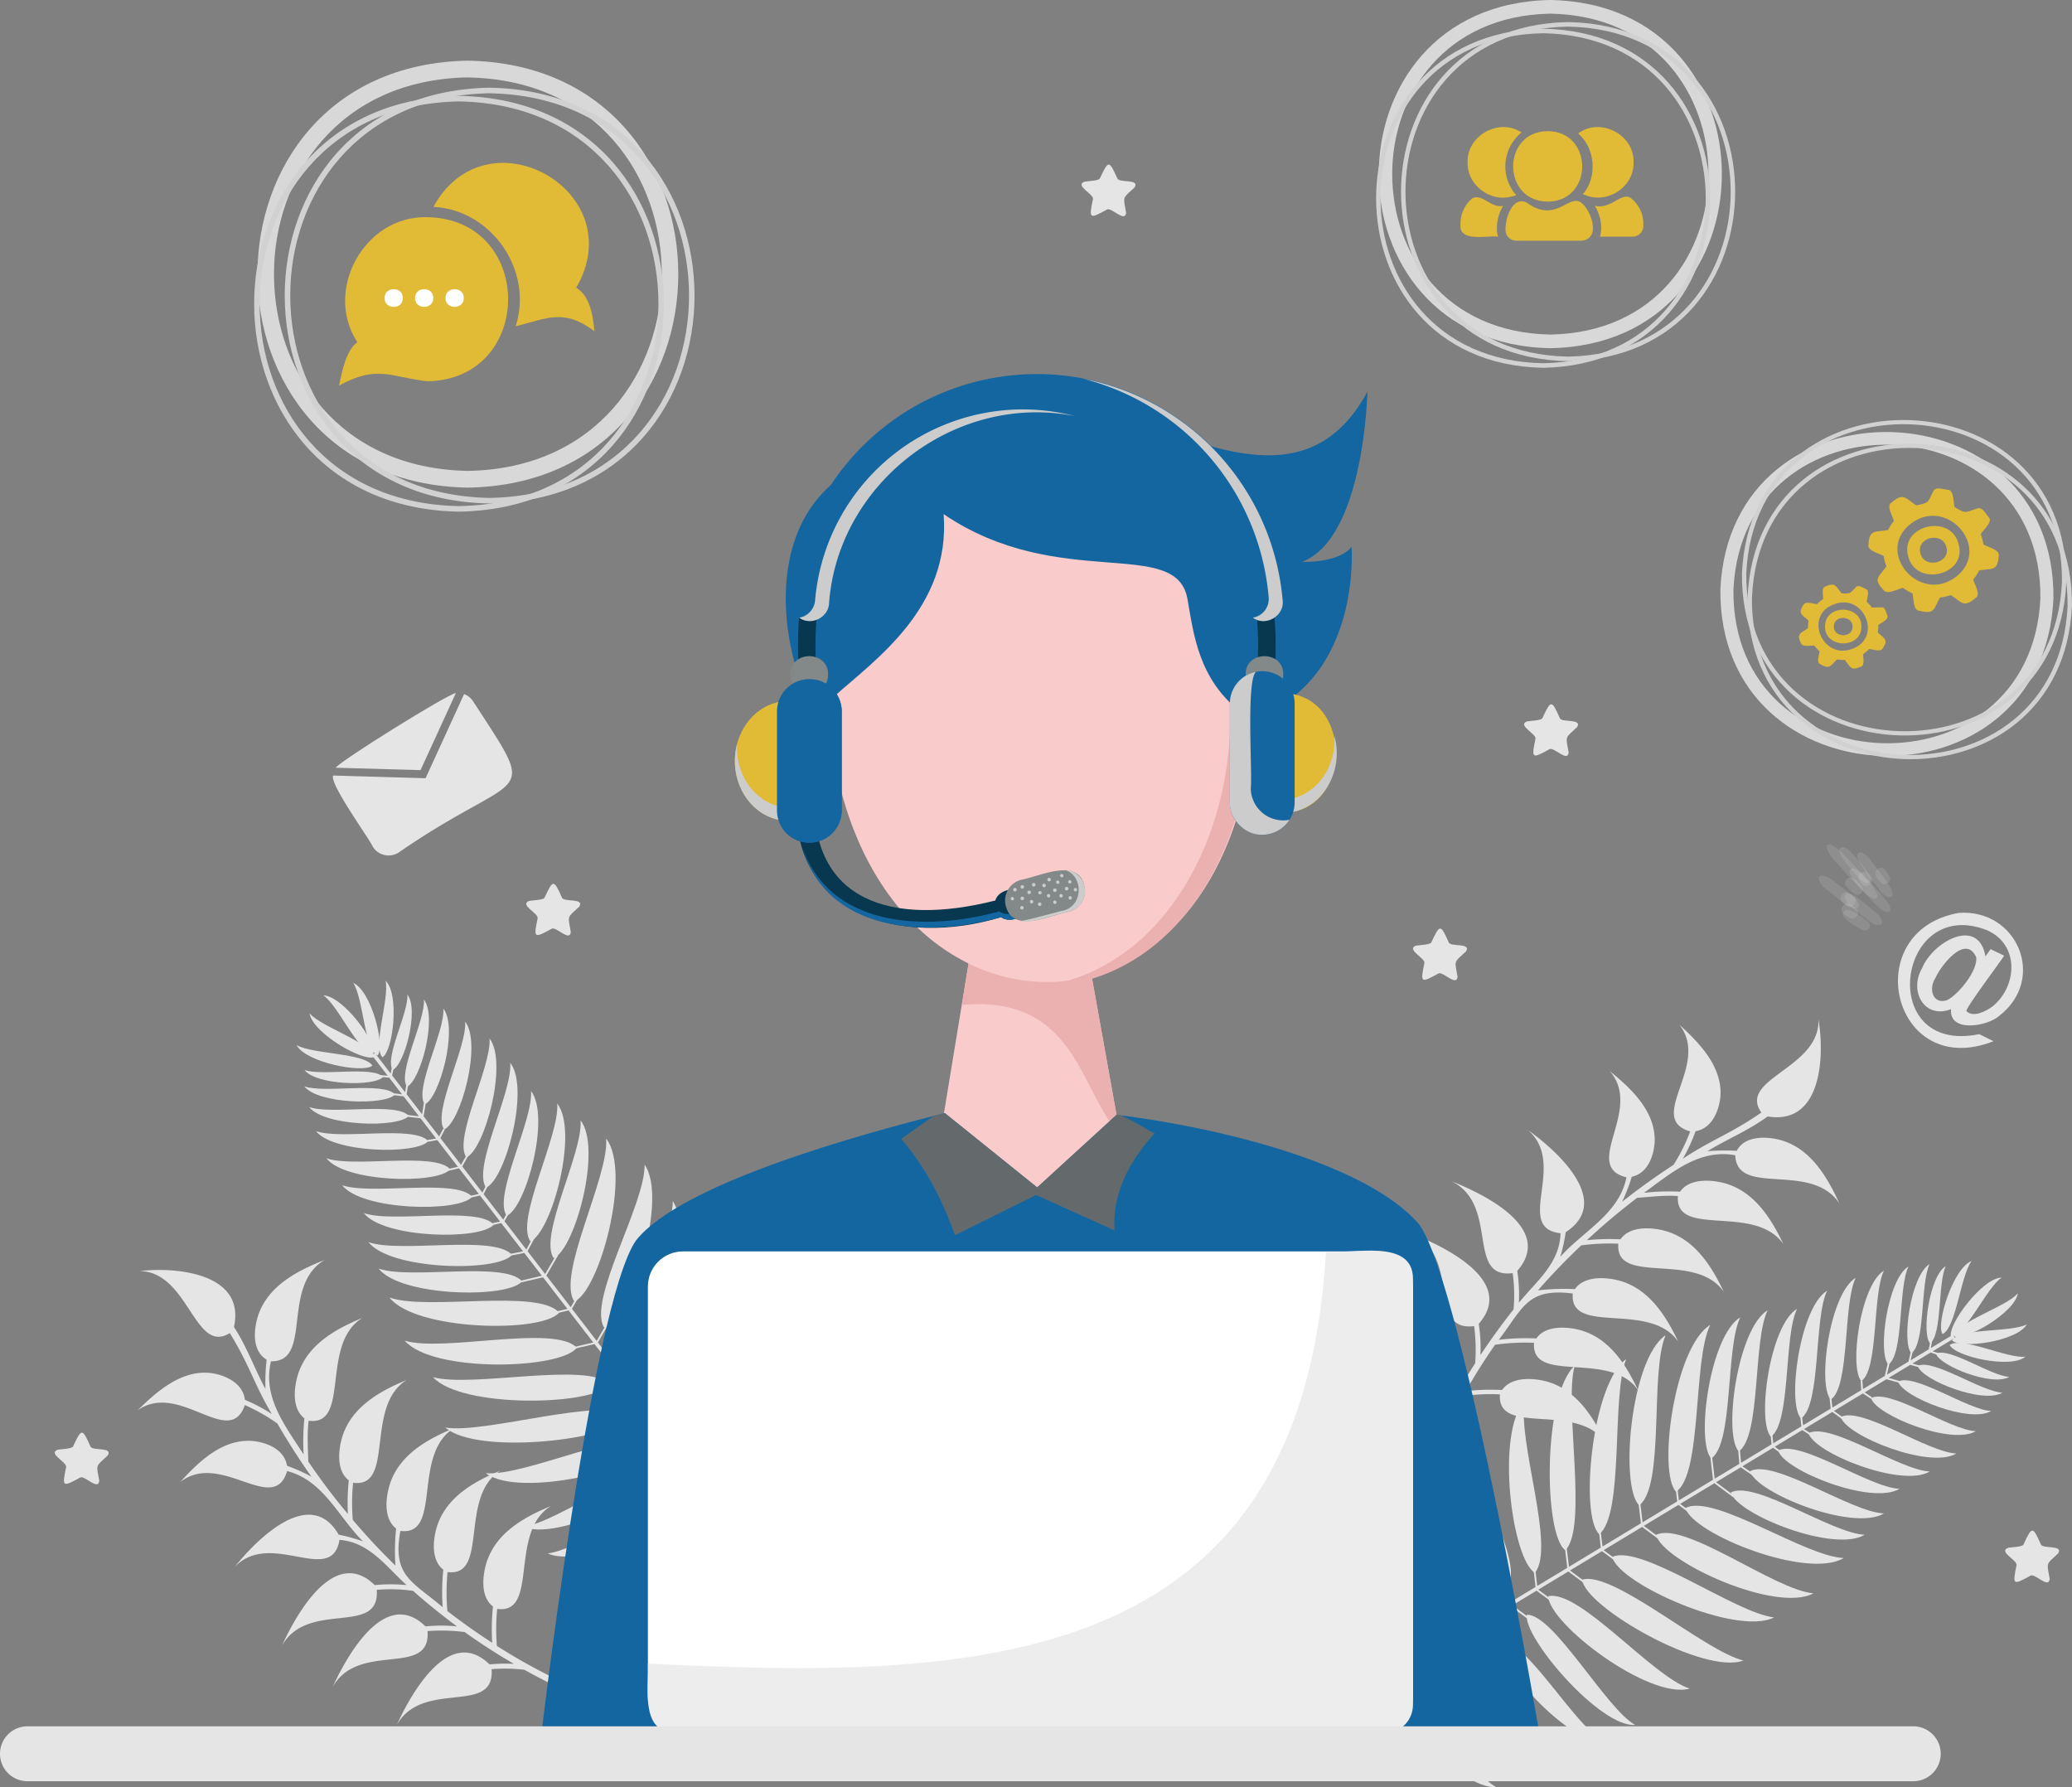 <svg xmlns="http://www.w3.org/2000/svg" viewBox="0 0 856.03 738.28"><rect x="0" y="0" width="856.03" height="738.28" fill="#808080" stroke="none"/><defs><style>.cls-1{isolation:isolate;}.cls-2{fill:#e5e5e5;}.cls-3{fill:#f9cbcb;}.cls-4{fill:#ebb0b0;}.cls-5{fill:#754c24;}.cls-6{fill:#1366a0;}.cls-7{fill:#646a6c;}.cls-8{fill:#083750;}.cls-9{fill:#838889;}.cls-10{mix-blend-mode:multiply;}.cls-11{fill:#ccc;}.cls-12{fill:#e1ba36;}.cls-13{fill:#fff;}.cls-14{fill:#ededed;}.cls-15{fill:#d8d8d8;}.cls-16{fill:#d1d1d1;}.cls-17{opacity:0.11;}</style></defs><title>Asset 1</title><g class="cls-1"><g id="Layer_2" data-name="Layer 2"><g id="Layer_2-2" data-name="Layer 2"><path class="cls-2" d="M216.65,689.82a66,66,0,0,0-13.55-.25c1.43,19.46-28.47,3.87-39.24,23.15,6.19-13.5,21.82-41.28,38.38-25.13a67.85,67.85,0,0,1,10.08-.22q-10.45-6.06-20.36-13.14a74.86,74.86,0,0,0-15.33-.39c1.48,19.47-28.47,3.88-39.23,23.16,6.19-13.5,21.82-41.27,38.38-25.12a66.81,66.81,0,0,1,13,0q-9.35-6.9-18.13-14.67a66.22,66.22,0,0,0-15-.42c1.48,19.48-28.46,3.89-39.22,23.17,6.18-13.51,21.81-41.28,38.38-25.13a67.6,67.6,0,0,1,13.19,0c-8.54-7.69-15.33-17.72-27.74-18.69C137,655.41,112,631.72,97,647.3c9.32-11.72,31.32-33.47,42.92-13.3A67.65,67.65,0,0,1,150,636.8c-10.22-10.09-16.38-25.26-31.37-29.07-5.6,18.61-27.5-8.62-44.19,4.57,7.76-8.62,17.61-18,30-17,5.25.53,12.95,3.11,14.15,10.24a69.06,69.06,0,0,1,10.1,4.54q-7.52-10.65-14.1-22a75.68,75.68,0,0,0-13.42-7.61c-6.41,18.3-27.07-10.1-44.32,2.17,8.2-8.1,18.44-17,30.67-15.36,5.21.81,12.78,3.81,13.66,11a70.73,70.73,0,0,1,11.11,5.87c-7.46-12.6-8.94-19.72-17.35-33.43C80.33,559.83,78,525.3,57.66,525.1c15.55-1.8,43.85,1,39,23.1,5.26,8,8.49,17.21,13,25.6a88.86,88.86,0,0,1,.49-12.1c-6.37-3.82-5.26-13-3.38-18.62,4.22-12,16.2-18.21,27.3-22.54-18.14,10.76-4.71,42.2-22.12,41.83-3.54,14.89,5.9,26.7,13.5,38.5a89.55,89.55,0,0,1,.32-14.92c-5.39-4.17-4.31-13-2.55-18.48,4-12.07,15.5-18.5,26.47-23-17.57,10.79-4.66,44.77-22.18,42.45-.69,5.58-.27,11.27-.15,16.85a262.56,262.56,0,0,0,16.37,21.69,90.67,90.67,0,0,1,.37-13.89c-5.37-4.17-4.29-13-2.54-18.47,4-12.08,15.51-18.5,26.48-23-17.58,10.81-4.66,44.74-22.16,42.46a85.31,85.31,0,0,0-.13,15.33q8.38,9.9,17.62,18.87a89.71,89.71,0,0,1,.29-15.29c-5.38-4.17-4.3-13-2.55-18.48,4-12.08,15.5-18.5,26.47-23-17.57,10.79-4.66,44.77-22.17,42.45-3.38,18.69,4.81,20.73,17.48,31.52a89.14,89.14,0,0,1,.27-15.5c-5.3-4.12-4.24-12.81-2.51-18.22,4-11.91,15.3-18.26,26.12-22.69-17.34,10.66-4.6,44.14-21.87,41.89a87.56,87.56,0,0,0-.06,16.11c6,4.67,12.17,9,18.51,13.12a90.61,90.61,0,0,1,.31-15c-5.38-4.17-4.3-13-2.55-18.48,4-12.08,15.5-18.5,26.47-23C210,633,222.91,666.94,205.41,664.67a86.73,86.73,0,0,0-.13,15.29,242.48,242.48,0,0,0,104.43,36.63c1.59.17,1.44,2.91-.16,2.74A244,244,0,0,1,216.65,689.82Z"/><path class="cls-2" d="M595.2,588.64a66.59,66.59,0,0,0-.48-13.54c-19.35,2.46-5.37-28.22-25.2-38,13.82,5.46,42.38,19.59,27.13,37a66.29,66.29,0,0,1,.76,10.05q5.51-10.76,12.05-21a75.43,75.43,0,0,0-.43-15.32c-19.37,2.51-5.39-28.22-25.22-37.94,13.82,5.46,42.38,19.59,27.13,37a66.63,66.63,0,0,1,.69,12.94q6.39-9.69,13.68-18.88a65.54,65.54,0,0,0-.37-15c-19.37,2.51-5.39-28.22-25.22-37.94,13.81,5.46,42.38,19.59,27.13,37a67.47,67.47,0,0,1,.67,13.18c7.23-8.94,16.88-16.26,17.19-28.7-19.39-2.25,2.94-28.44-13.41-42.62,12.2,8.69,35.08,29.5,15.56,42.16a68.26,68.26,0,0,1-2.26,10.21c9.53-10.75,24.35-17.7,27.36-32.87-18.87-4.6,7.15-27.92-6.91-43.89,9,7.3,18.88,16.63,18.57,29-.25,5.27-2.42,13.09-9.47,14.67a70.2,70.2,0,0,1-4,10.33q10.23-8.07,21.26-15.26a75.28,75.28,0,0,0,6.88-13.8c-18.61-5.43,8.65-27.57-4.52-44.14,8.52,7.75,17.92,17.52,17,29.81-.53,5.25-3.13,13-10.26,14.23a69.51,69.51,0,0,1-5.28,11.4c12.19-8.11,19.23-10,32.47-19.1-9.91-14.07,24.45-18.24,23.57-38.55,2.62,15.44,1.34,43.85-21,40.16-7.69,5.67-16.73,9.39-24.88,14.35a89.17,89.17,0,0,1,12.12-.16c3.47-6.56,12.72-5.94,18.41-4.36,12.23,3.57,19,15.21,24,26.07-11.71-17.54-42.39-2.47-43-19.87-15.06-2.74-26.34,7.31-37.73,15.52a90.74,90.74,0,0,1,14.92-.47c3.87-5.6,12.74-5,18.32-3.53,12.27,3.37,19.3,14.5,24.36,25.21-11.71-17-44.95-2.28-43.57-19.88-5.61-.4-11.26.32-16.83.73a267.88,267.88,0,0,0-20.79,17.5,92.1,92.1,0,0,1,13.89-.36c3.88-5.59,12.73-5,18.31-3.52,12.27,3.37,19.3,14.5,24.37,25.22-11.72-17-44.92-2.28-43.58-19.88a86.21,86.21,0,0,0-15.31.69q-9.43,8.91-17.9,18.6a89.66,89.66,0,0,1,15.27-.52c3.88-5.6,12.75-5,18.33-3.53,12.27,3.37,19.3,14.5,24.36,25.21-11.71-17-45-2.27-43.57-19.88-18.84-2.39-20.44,5.91-30.55,19.13a89.29,89.29,0,0,1,15.5-.56c3.83-5.51,12.56-4.91,18.06-3.47,12.11,3.32,19,14.3,24,24.87-11.43-16.7-44.32-2.26-43-19.6a86.71,86.71,0,0,0-16.09.79q-6.53,9.33-12.11,19.18a89.58,89.58,0,0,1,15-.48c3.88-5.6,12.74-5,18.32-3.54,12.27,3.37,19.3,14.5,24.37,25.22-11.72-17-44.93-2.28-43.58-19.87a84.94,84.94,0,0,0-15.28.68,242.43,242.43,0,0,0-31,106.22c-.08,1.61-2.83,1.6-2.75,0A243.91,243.91,0,0,1,595.2,588.64Z"/><polygon class="cls-2" points="580.68 701.01 572.85 694.59 585.28 687.07 593.2 693.15 593.64 692.54 585.98 686.65 598.18 679.28 606.31 685.52 606.75 684.91 598.87 678.86 612.05 670.89 620.6 679.36 621.12 678.8 612.72 670.49 624.53 663.35 624.29 663.69 632.03 669.45 632.46 668.83 624.85 663.16 634.87 657.1 634.84 657.15 642.57 662.91 643 662.29 635.51 656.71 647.93 649.21 655.3 654.69 655.73 654.07 648.63 648.78 661.83 640.81 669.47 646.5 669.9 645.88 662.52 640.39 678.42 630.79 686.02 636.45 686.45 635.82 679.12 630.37 693.44 621.7 701.01 627.34 701.44 626.72 694.14 621.28 708.27 612.75 715.98 618.48 716.41 617.86 708.97 612.32 719.16 606.17 724.62 609.94 725.03 609.3 719.87 605.74 732.52 598.09 736.55 601.03 736.98 600.41 733.23 597.66 744.59 590.79 749.19 593.82 749.59 593.17 745.31 590.36 757 583.3 760.96 586.2 761.39 585.58 757.7 582.87 769.64 575.65 772.97 577.88 773.37 577.24 770.36 575.22 779.37 569.78 784.61 571.26 784.8 570.52 780.26 569.24 789.21 563.83 793.44 565.02 793.63 564.28 790.11 563.29 797.6 558.76 801.29 559.97 801.52 559.24 798.46 558.24 807.61 552.71 806.85 551.39 797.7 556.92 798.35 553.59 797.62 553.44 796.84 557.44 789.38 561.95 790.25 558.26 789.52 558.08 788.49 562.49 779.57 567.88 780.67 563.2 779.95 563.02 778.68 568.41 769.68 573.85 769.43 570.25 768.69 570.31 768.97 574.28 757.04 581.49 756.55 577.02 755.82 577.11 756.34 581.91 744.92 588.82 744.38 583.97 743.64 584.05 744.22 589.23 744.24 589.23 732.62 596.25 732.14 591.85 731.4 591.94 731.92 596.67 719.3 604.3 718.8 598.32 718.06 598.38 718.59 604.73 708.41 610.88 707.36 601.95 706.62 602.03 707.71 611.31 693.62 619.82 692.59 611.15 691.86 611.24 692.92 620.25 678.62 628.89 677.6 620.26 676.86 620.35 677.92 629.31 662.06 638.89 661.05 630.32 660.31 630.41 661.36 639.32 648.2 647.27 647.24 639.13 646.5 639.21 647.5 647.7 635.1 655.18 634.09 646.62 633.36 646.71 634.4 655.61 624.46 661.62 623.44 652.96 622.7 653.05 623.76 662.04 612.23 669.01 609.47 658.36 608.75 658.55 611.56 669.41 598.52 677.29 597.33 668.36 596.6 668.46 597.83 677.71 585.65 685.07 584.51 676.48 583.77 676.58 584.96 685.49 572.25 693.17 571.04 684.08 570.31 684.18 571.55 693.59 509.63 731.01 510.38 732.34 572.16 695 580.22 701.61 580.68 701.01"/><path class="cls-2" d="M797.38,554.92c-3.55-3.73-.34-27.71,6.53-31.89C800.55,529.83,802.45,551.48,797.38,554.92Z"/><path class="cls-2" d="M802.54,551.11c-2.84-4.32,4.47-27.32,12-30.16C810,527,808.13,548.66,802.54,551.11Z"/><path class="cls-2" d="M806,552.16c-1.31-5,13-24.24,20.95-24.37C820.73,532,812,551.76,806,552.16Z"/><path class="cls-2" d="M789.66,559.06c-4.1-4.31-.39-32,7.55-36.86C793.32,530.06,795.52,555.08,789.66,559.06Z"/><path class="cls-2" d="M780.17,563.73c-4.51-4.73-.43-35.22,8.3-40.52C784.19,531.85,786.61,559.36,780.17,563.73Z"/><path class="cls-2" d="M769,570.54c-5.07-5.33-.48-39.66,9.35-45.64C773.5,534.63,776.22,565.62,769,570.54Z"/><path class="cls-2" d="M756.37,578.19c-5.6-5.88-.54-43.74,10.31-50.32C761.37,538.59,764.37,572.76,756.37,578.19Z"/><path class="cls-2" d="M744.07,586c-5.88-6.17-.57-45.91,10.82-52.82C749.31,544.39,752.47,580.26,744.07,586Z"/><path class="cls-2" d="M731.63,593.51c-5.87-6.17-.56-45.91,10.82-52.83C736.88,551.94,740,587.81,731.63,593.51Z"/><path class="cls-2" d="M718.35,599.6c-6.48-6.82-.62-50.69,11.95-58.33C724.15,553.71,727.63,593.31,718.35,599.6Z"/><path class="cls-2" d="M707,602.52c-6.49-6.81-.62-50.69,12-58.32C712.82,556.63,716.3,596.23,707,602.52Z"/><path class="cls-2" d="M623.35,654.06c-8.74-3.14-25-49.77-17.05-62.38C606.15,605.65,628.94,644.16,623.35,654.06Z"/><path class="cls-2" d="M609.61,659.32c-8.75-3.14-23.36-46.35-15.4-59C594.06,614.33,615.19,649.43,609.61,659.32Z"/><path class="cls-2" d="M597.29,669.89c-8.74-3.14-23.92-47.34-16-60C581.18,623.91,602.88,660,597.29,669.89Z"/><path class="cls-2" d="M584.62,679.83c-8.74-3.13-23.56-46.71-15.61-59.32C568.87,634.48,590.21,669.94,584.62,679.83Z"/><path class="cls-2" d="M571.14,688.87c-8.74-3.14-22.4-45.18-14.44-57.79C556.55,645.05,576.73,679,571.14,688.87Z"/><path class="cls-2" d="M692.45,616.29c-7.67-8.06-.74-59.93,14.12-68.95C699.3,562,703.41,608.85,692.45,616.29Z"/><path class="cls-2" d="M660.72,633.79c-8.2-7.48-3.06-62.24,11.14-72.33C665.61,576.66,671.14,625.58,660.72,633.79Z"/><path class="cls-2" d="M677.23,621.89c-8.13-7.73-3.64-60.45,10.92-70.32C681.52,566.78,687.93,613.82,677.23,621.89Z"/><path class="cls-2" d="M646.7,640.44c-9.07-6.53-9.24-64.41,3.88-76.23C646,580.21,656.24,631,646.7,640.44Z"/><path class="cls-2" d="M634.11,649.76c-9.56-5.73-16.27-58.22-4.14-71.13C626.7,595,642.86,639.49,634.11,649.76Z"/><path class="cls-2" d="M799.86,559.25c1.45,5,23.39,13.72,30.26,9.54C822.71,568.54,805.24,556.35,799.86,559.25Z"/><path class="cls-2" d="M805.5,555.64c2.15,4.72,25.08,10,31.28,4.84C829.42,561.35,810.4,551.94,805.5,555.64Z"/><path class="cls-2" d="M806.45,553.73c3.6,3.67,26.87.45,30.94-6.62C830.79,550.56,809.8,548.51,806.45,553.73Z"/><path class="cls-2" d="M807.23,552.05c4.64,2.08,25.16-9.66,26.45-17.78C828.75,540,808.51,545.93,807.23,552.05Z"/><path class="cls-2" d="M792.3,564.32c1.67,5.78,27,15.86,35,11C818.71,575.05,798.51,561,792.3,564.32Z"/><path class="cls-2" d="M784.2,570.77c1.84,6.36,29.72,17.43,38.45,12.13C813.24,582.57,791,567.08,784.2,570.77Z"/><path class="cls-2" d="M773,577.58c2.07,7.16,33.46,19.63,43.3,13.66C805.7,590.87,780.69,573.42,773,577.58Z"/><path class="cls-2" d="M760.5,585.4c2.29,7.89,36.9,21.65,47.75,15.06C796.56,600.05,769,580.82,760.5,585.4Z"/><path class="cls-2" d="M747.17,592.08c2.4,8.28,38.73,22.72,50.12,15.81C785,607.46,756.07,587.26,747.17,592.08Z"/><path class="cls-2" d="M734.63,599.25c2.4,8.28,38.74,22.72,50.13,15.8C772.49,614.63,743.54,594.43,734.63,599.25Z"/><path class="cls-2" d="M723,607.77c2.65,9.15,42.77,25.08,55.34,17.45C764.83,624.75,732.87,602.45,723,607.77Z"/><path class="cls-2" d="M715.07,616.57c2.65,9.14,42.77,25.09,55.33,17.45C756.86,633.55,724.9,611.25,715.07,616.57Z"/><path class="cls-2" d="M630.8,667.06c-1.57,9.39,30.19,46.62,44.75,45.55C663.61,706,641.9,666.81,630.8,667.06Z"/><path class="cls-2" d="M619.35,677.42c-1.57,9.4,28.41,43,43,41.89C650.38,712.68,630.46,677.17,619.35,677.42Z"/><path class="cls-2" d="M604.55,683.94c-1.56,9.39,28.66,44.46,43.22,43.4C635.83,720.71,615.66,683.69,604.55,683.94Z"/><path class="cls-2" d="M590.15,689.5c-1.56,9.4,28.3,43.84,42.86,42.77C621.07,725.64,601.26,689.25,590.15,689.5Z"/><path class="cls-2" d="M576,697.28c-1.57,9.4,27.55,42,42.11,41C606.13,731.63,587.07,697,576,697.28Z"/><path class="cls-2" d="M696.32,623c3.13,10.82,50.56,29.66,65.42,20.64C745.73,643.12,707.94,616.76,696.32,623Z"/><path class="cls-2" d="M666.09,643.18c2.39,11,51.41,32.87,66.85,25C717,666.41,678.12,637.75,666.09,643.18Z"/><path class="cls-2" d="M684.19,634.05c2.64,11.07,49.6,32.53,65,24.18C733.1,656.85,696.23,628.31,684.19,634.05Z"/><path class="cls-2" d="M653.66,652.6c1.16,11.33,50.26,39.49,66.66,33.38C704.51,682.35,666.34,648.6,653.66,652.6Z"/><path class="cls-2" d="M639.65,659.43c.25,11.39,41.6,42.84,58.43,38.16C682.62,692.62,652.61,656.52,639.65,659.43Z"/><polygon class="cls-2" points="327.81 643.78 322.31 652.28 313.44 640.77 318.59 632.23 317.93 631.86 312.94 640.13 304.24 628.84 309.53 620.06 308.87 619.69 303.75 628.2 294.35 616 301.79 606.55 301.19 606.1 293.87 615.38 285.44 604.45 285.81 604.65 290.66 596.32 289.99 595.96 285.22 604.16 278.07 594.89 278.12 594.92 282.97 586.58 282.31 586.22 277.61 594.29 268.75 582.8 273.37 574.86 272.7 574.5 268.25 582.15 258.85 569.94 263.63 561.71 262.97 561.35 258.35 569.29 247.01 554.59 251.78 546.39 251.11 546.03 246.51 553.94 236.29 540.68 241.04 532.52 240.37 532.16 235.79 540.03 225.72 526.96 230.55 518.65 229.89 518.29 225.22 526.31 217.96 516.88 221.09 511.03 220.41 510.69 217.45 516.22 208.42 504.51 210.89 500.18 210.22 499.82 207.92 503.86 199.81 493.34 202.3 488.43 201.62 488.11 199.3 492.68 190.97 481.86 193.4 477.59 192.73 477.24 190.47 481.21 181.95 470.16 183.78 466.6 183.1 466.27 181.44 469.49 175.01 461.16 175.89 455.78 175.13 455.67 174.37 460.33 167.99 452.04 168.69 447.71 167.94 447.6 167.35 451.22 162.01 444.29 162.79 440.48 162.04 440.34 161.39 443.49 154.87 435.02 153.64 435.92 160.17 444.39 156.79 444.12 156.72 444.87 160.78 445.19 166.1 452.09 162.34 451.64 162.24 452.38 166.74 452.92 173.1 461.17 168.33 460.6 168.23 461.34 173.73 461.99 180.15 470.32 176.6 470.97 176.74 471.7 180.66 470.98 189.17 482.02 184.78 483.01 184.94 483.73 189.66 482.67 197.81 493.24 193.05 494.32 193.22 495.04 198.31 493.89 198.3 493.87 206.58 504.62 202.27 505.6 202.44 506.32 207.08 505.27 216.09 516.95 210.19 518.12 210.34 518.85 216.59 517.61 223.85 527.03 215.09 529.08 215.26 529.8 224.35 527.67 234.41 540.72 225.91 542.71 226.08 543.43 234.9 541.37 245.1 554.6 236.65 556.58 236.82 557.3 245.6 555.25 256.91 569.92 248.5 571.89 248.67 572.62 257.41 570.57 266.8 582.75 258.81 584.63 258.99 585.35 267.3 583.4 276.14 594.87 267.74 596.84 267.92 597.56 276.64 595.52 283.73 604.72 275.24 606.71 275.41 607.43 284.23 605.37 292.45 616.04 282.18 619.98 282.46 620.67 292.93 616.66 302.23 628.73 293.48 630.92 293.67 631.64 302.73 629.37 311.41 640.64 303 642.74 303.19 643.46 311.9 641.28 320.97 653.04 312.07 655.27 312.26 655.99 321.46 653.68 365.63 711 366.86 710.1 322.8 652.92 328.45 644.17 327.81 643.78"/><path class="cls-2" d="M158.21,444.93c-3.3,3.95-27.49,3.47-32.42-2.89C132.93,444.62,154.23,440.28,158.21,444.93Z"/><path class="cls-2" d="M153.84,440.24c-4,3.31-27.64-1.37-31.31-8.49C129.07,435.53,150.78,435,153.84,440.24Z"/><path class="cls-2" d="M154.51,436.71c-4.86,1.87-25.55-10.15-26.58-18.06C132.79,424.32,153.42,430.73,154.51,436.71Z"/><path class="cls-2" d="M163.2,452.14c-3.82,4.56-31.79,4-37.48-3.35C134,451.77,158.59,446.76,163.2,452.14Z"/><path class="cls-2" d="M168.91,461c-4.2,5-34.94,4.4-41.2-3.68C136.77,460.64,163.84,455.13,168.91,461Z"/><path class="cls-2" d="M176.94,471.41c-4.73,5.64-39.36,4.95-46.4-4.14C140.75,471,171.23,464.75,176.94,471.41Z"/><path class="cls-2" d="M186,483.06c-5.21,6.23-43.4,5.47-51.16-4.57C146.05,482.56,179.67,475.72,186,483.06Z"/><path class="cls-2" d="M195.06,494.41c-5.47,6.53-45.55,5.74-53.71-4.8C153.17,493.88,188.46,486.7,195.06,494.41Z"/><path class="cls-2" d="M204,505.91c-5.47,6.54-45.55,5.74-53.71-4.79C162.08,505.38,197.36,498.21,204,505.91Z"/><path class="cls-2" d="M211.52,518.42c-6,7.22-50.3,6.33-59.3-5.29C165.27,517.84,204.22,509.91,211.52,518.42Z"/><path class="cls-2" d="M215.7,529.35c-6,7.21-50.29,6.33-59.3-5.3C169.45,528.77,208.4,520.84,215.7,529.35Z"/><path class="cls-2" d="M276.34,606.67c-2.13,9-46.63,30.47-60.06,24C230.18,629.22,265.88,602.24,276.34,606.67Z"/><path class="cls-2" d="M283.12,619.74c-2.13,9-43.42,28.43-56.85,22C240.17,640.26,272.66,615.3,283.12,619.74Z"/><path class="cls-2" d="M295,630.78c-2.13,9-44.34,29.11-57.77,22.63C251.14,652,284.55,626.35,295,630.78Z"/><path class="cls-2" d="M306.32,642.25c-2.13,9-43.76,28.68-57.19,22.2C263,663,295.86,637.82,306.32,642.25Z"/><path class="cls-2" d="M316.82,654.63c-2.13,9-42.37,27.34-55.79,20.86C274.93,674.06,306.36,650.19,316.82,654.63Z"/><path class="cls-2" d="M231,542.28c-7.13,8.53-59.46,7.49-70.1-6.26C176.34,541.59,222.4,532.22,231,542.28Z"/><path class="cls-2" d="M252,571.83c-6.5,9-61.5,10.06-73.12-2.92C194.67,573.41,242.66,562.4,252,571.83Z"/><path class="cls-2" d="M238.31,556.77c-6.77,9-59.65,10.43-71.11-2.92C183.06,558.72,229.09,547,238.31,556.77Z"/><path class="cls-2" d="M260.18,585c-5.46,9.75-63,16.44-76.18,4.74C200.41,592.48,249.67,576.61,260.18,585Z"/><path class="cls-2" d="M270.86,596.47c-4.62,10.14-56,22.73-70.21,12.14C217.26,610,259.67,588.93,270.86,596.47Z"/><path class="cls-2" d="M162.24,442c4.81-2,11-24.78,6.07-31.14C168.89,418.23,158.75,437,162.24,442Z"/><path class="cls-2" d="M158,436.79c4.45-2.67,7.13-26.05,1.29-31.63C161,412.37,153.79,432.33,158,436.79Z"/><path class="cls-2" d="M156,436.06c3.24-4-2.58-26.75-10.07-30C150.11,412.23,150.45,433.31,156,436.06Z"/><path class="cls-2" d="M154.25,435.47c1.54-4.85-12.43-23.91-20.65-24.28C139.81,415.45,148,434.89,154.25,435.47Z"/><path class="cls-2" d="M168.13,448.93c5.56-2.32,12.71-28.65,7-36C175.82,421.47,164.09,443.13,168.13,448.93Z"/><path class="cls-2" d="M175.46,456.24c6.1-2.55,14-31.49,7.71-39.57C183.9,426.05,171,449.87,175.46,456.24Z"/><path class="cls-2" d="M183.48,466.61c6.88-2.87,15.73-35.47,8.69-44.57C193,432.61,178.48,459.43,183.48,466.61Z"/><path class="cls-2" d="M192.66,478.14C200.24,475,210,439,202.24,429,203.15,440.66,187.15,470.23,192.66,478.14Z"/><path class="cls-2" d="M200.8,490.64c8-3.32,18.21-41.05,10-51.59C211.81,451.29,195,482.33,200.8,490.64Z"/><path class="cls-2" d="M209.33,502.28c8-3.32,18.21-41,10.06-51.58C220.35,462.93,203.55,494,209.33,502.28Z"/><path class="cls-2" d="M219.11,512.85c8.79-3.67,20.1-45.33,11.1-57C231.27,469.4,212.72,503.68,219.11,512.85Z"/><path class="cls-2" d="M228.75,519.77c8.79-3.67,20.11-45.32,11.1-56.95C240.91,476.33,222.36,510.6,228.75,519.77Z"/><path class="cls-2" d="M288.42,597.81c9.51.5,42.92-35.25,40.22-49.6C323.4,560.82,286.92,586.8,288.42,597.81Z"/><path class="cls-2" d="M300,608c9.51.49,39.48-33.08,36.77-47.43C331.55,573.21,298.51,597,300,608Z"/><path class="cls-2" d="M308.15,622c9.52.49,41-33.49,38.25-47.84C341.16,586.76,306.65,611,308.15,622Z"/><path class="cls-2" d="M315.3,635.66c9.52.5,40.37-33.06,37.67-47.41C347.73,600.87,313.8,624.65,315.3,635.66Z"/><path class="cls-2" d="M324.63,648.89c9.52.5,38.67-32.12,36-46.46C355.36,615,323.13,637.88,324.63,648.89Z"/><path class="cls-2" d="M237.3,537.67c10.39-4.33,23.77-53.58,13.12-67.33C251.68,486.31,229.75,526.83,237.3,537.67Z"/><path class="cls-2" d="M260.71,565.43c10.68-3.61,26.87-54.78,17.25-69.24C278.06,512.22,254,554.1,260.71,565.43Z"/><path class="cls-2" d="M249.61,548.48c10.7-3.87,26.72-53,16.69-67.35C266.75,497.32,242.54,537.17,249.61,548.48Z"/><path class="cls-2" d="M271.48,576.72c11.13-2.42,33.57-54.39,25.65-70C295.31,522.85,266.07,564.57,271.48,576.72Z"/><path class="cls-2" d="M279.85,589.87c11.29-1.53,37.87-46.16,31.32-62.36C308,543.44,275.49,577.32,279.85,589.87Z"/><path class="cls-3" d="M461.32,460.52l-32.81,30-38.18-30.73A670.6,670.6,0,0,1,461.32,460.52Z"/><path class="cls-3" d="M462.76,468.77c-21.74,29.32-49.41,38.26-74.24,0,2.36-14.34,9.92-60.16,12.13-73.71l48.82-.32Z"/><path class="cls-4" d="M462.76,468.77c-16.63-17.3-17.88-58.08-65.41-53.6l3.3-20.11,48.82-.32Z"/><path class="cls-3" d="M518.52,294.1c-8.15,151.72-165.81,145.84-176.3,0C344.33,165.39,516.43,165.4,518.52,294.1Z"/><path class="cls-4" d="M430.37,196.23c-1.39,0-2.75.16-4.13.23,115,5.31,102.85,198.14,2.8,211.27C537.94,406.38,553.28,197.17,430.37,196.23Z"/><path class="cls-5" d="M525.76,283.27v.21a.38.38,0,0,0-.11-.32Z"/><path class="cls-6" d="M558.37,225.94s4.68,59.09-45.21,72.12c0-1.19,0-2.42-.06-3.58-18.13-13.61-20-33.16-22.41-46.46-4-27-52.94-3.14-100.84-35.62,3,38.6-28.36,60.22-45.29,75.35,0,0-1.54,10.35-1.13,15.81-20.06-19.15-39.83-104.13,30.21-117,45.42-80.71,148.06,55.29,191.29-24.74,0,0-1.21,60.54-27,70.29C537.91,232.14,552.91,232.74,558.37,225.94Z"/><path class="cls-6" d="M637.46,724.51H222.66s21.6-186.17,40.18-212.16c18.62-23.37,92-43.63,127.49-52.52l38.18,30.73,32.81-30c40.6,4.91,103.09,19.67,125.05,45.33C604.94,531.87,637.46,724.51,637.46,724.51Z"/><path class="cls-7" d="M477,468.22c-11.74,12.92-17.52,26.27-16.54,40.11-7.53-3.43-24.72-11.2-32.41-14.67-8.36,4.16-25.2,12.52-33.54,16.65-5.27-15.15-12.53-28.54-22.19-39.83l13.21-9.34,4.78-1.31,38.18,30.73,32.81-30C462.6,459.6,475.77,467.73,477,468.22Z"/><path class="cls-8" d="M526,284.83h-7.27c17.82-157.62-198.65-157.51-180.78,0h-7.27C312.68,117.66,544.1,117.77,526,284.83Z"/><path class="cls-9" d="M326.57,278.63c-.14-10.07,15.69-10.07,15.54,0C342.26,288.71,326.43,288.71,326.57,278.63Z"/><path class="cls-9" d="M514.63,278.63c-.15-10.07,15.69-10.07,15.54,0C530.31,288.71,514.48,288.71,514.63,278.63Z"/><path class="cls-8" d="M420,377.1l.06,0c-.26-.63-2.3-8.76-2.54-9.66-2.7.44-5.56,1.81-6.3,4.57-42.71,10.83-76.58.46-74.71-43.91l-7.26-.4c-4.15,50.69,43.33,63.67,84.32,51.21,2,1.53,4.73,1.16,7,.4Z"/><g class="cls-10"><path class="cls-6" d="M420,377.1l.06,0c-.26-.63-2.3-8.76-2.54-9.66l-.13,0c.27,1,1.6,6.4,1.92,7.28h-.06l.57,2.2c-2.27.76-5,1.12-7-.41-30.71,8.56-70.31,6.47-81.33-26.62,9.69,35,50.54,37.89,82.08,29,2,1.53,4.73,1.16,7,.4Z"/><path class="cls-11" d="M335.63,328a55.58,55.58,0,0,0,2.74,19.64,59.37,59.37,0,0,1-1.91-19.59Z"/></g><path class="cls-12" d="M303.61,314.34c0,13.66,9.89,24.73,22.09,24.73V289.61C313.5,289.61,303.61,300.68,303.61,314.34Z"/><g class="cls-10"><path class="cls-11" d="M304.48,309h0c0-.62,0-1.23.08-1.84a27.79,27.79,0,0,0-.95,7.19h0c0,13.66,9.89,24.73,22.09,24.73v-5.4C313.91,333.16,304.48,322.32,304.48,309Z"/></g><path class="cls-6" d="M522.07,256.57c-4.71,0-8-4-8-8.63a86.16,86.16,0,0,0-171.6,1.56,7.9,7.9,0,0,1-7.83,7.07,8.05,8.05,0,0,1-7.71-10,101.9,101.9,0,0,1,203,1.79A7.86,7.86,0,0,1,522.07,256.57Z"/><g class="cls-10"><path class="cls-11" d="M422.6,169.13A86.27,86.27,0,0,0,336.75,248a7.92,7.92,0,0,1-6.56,7.19c4.76,3.47,12,.05,12.33-5.91,3.6-49.65,52.1-87.14,101.59-77.39A86.2,86.2,0,0,0,422.6,169.13Z"/><path class="cls-11" d="M529.93,248.12a102.13,102.13,0,0,0-82.43-91.65,102.13,102.13,0,0,1,76.65,90.37,7.84,7.84,0,0,1-6.54,8.33C522.74,259,530.65,254.54,529.93,248.12Z"/></g><path class="cls-6" d="M334.34,280.56A13.38,13.38,0,0,0,321,293.94v40.8a13.38,13.38,0,0,0,26.76,0v-40.8A13.38,13.38,0,0,0,334.34,280.56Z"/><g class="cls-10"><path class="cls-6" d="M337,280.82c4.09,3.62,1.38,42.79,2.11,48a13.41,13.41,0,0,1-16,13.12,13.37,13.37,0,0,0,24.64-7.2v-40.8A13.38,13.38,0,0,0,337,280.82Z"/></g><path class="cls-12" d="M530.13,286.34V335.8C559.16,335.29,559.14,286.84,530.13,286.34Z"/><g class="cls-10"><path class="cls-11" d="M551.35,305.73c0-.62,0-1.23-.08-1.84a27.23,27.23,0,0,1,1,7.18h0c0,13.66-9.89,24.73-22.09,24.73v-5.39C541.93,329.89,551.35,319.06,551.35,305.73Z"/></g><path class="cls-6" d="M521.49,277.29a13.38,13.38,0,0,0-13.38,13.38v40.8a13.38,13.38,0,0,0,26.76,0v-40.8A13.38,13.38,0,0,0,521.49,277.29Z"/><g class="cls-10"><path class="cls-11" d="M518.87,277.55c-4.1,3.63-1.39,42.79-2.12,48a13.42,13.42,0,0,0,16,13.12,13.36,13.36,0,0,1-11.27,6.17c-7.51.25-13.67-6.86-13.38-13.39,0-1.16,0-40.71,0-41.09A13.39,13.39,0,0,1,518.87,277.55Z"/></g><path class="cls-9" d="M441.61,376.63c-7.43,1.27-23.13,9.43-26.09-2.43h0a8.81,8.81,0,0,1,6.36-10.73c7.27-1.25,23.33-9.44,26.09,2.42h0A8.83,8.83,0,0,1,441.61,376.63Z"/><g class="cls-10"><path class="cls-11" d="M448,365.89a8.81,8.81,0,0,0-8.33-6.62c8.17,2.31,7.94,15.08-.53,16.93-1.61.29-16.46,4.55-17.76,4.2,3.37,1.71,16.74-3.27,20.26-3.77A8.83,8.83,0,0,0,448,365.89Z"/></g><g class="cls-10"><path class="cls-11" d="M424.84,368a.73.73,0,0,1,.7,1.29A.73.73,0,0,1,424.84,368Z"/></g><g class="cls-10"><path class="cls-11" d="M428.92,368.75a.73.73,0,0,1,1.45.09A.73.73,0,0,1,428.92,368.75Z"/></g><g class="cls-10"><path class="cls-11" d="M428.8,373.49a.73.73,0,0,1,1.46.1A.73.73,0,0,1,428.8,373.49Z"/></g><g class="cls-10"><path class="cls-11" d="M425.84,371.87a.73.73,0,0,1,.7,1.28A.73.73,0,0,1,425.84,371.87Z"/></g><g class="cls-10"><path class="cls-11" d="M426.73,364.88a.73.73,0,0,1,.7,1.29A.73.73,0,0,1,426.73,364.88Z"/></g><g class="cls-10"><path class="cls-11" d="M431,365.17a.73.73,0,0,1,.69,1.29A.73.73,0,0,1,431,365.17Z"/></g><g class="cls-10"><path class="cls-11" d="M433.1,362.75a.73.73,0,0,1,.69,1.29A.73.73,0,0,1,433.1,362.75Z"/></g><g class="cls-10"><path class="cls-11" d="M436.67,363.81a.73.73,0,0,1,.69,1.28A.73.73,0,0,1,436.67,363.81Z"/></g><g class="cls-10"><path class="cls-11" d="M438.32,361.12a.73.73,0,0,1,.69,1.28A.73.73,0,0,1,438.32,361.12Z"/></g><g class="cls-10"><path class="cls-11" d="M441.62,363.66a.73.73,0,0,1,.69,1.28A.73.73,0,0,1,441.62,363.66Z"/></g><g class="cls-10"><path class="cls-11" d="M440.31,366.47a.73.73,0,0,1,.7,1.29A.73.73,0,0,1,440.31,366.47Z"/></g><g class="cls-10"><path class="cls-11" d="M438.65,370.73a.73.73,0,0,1-.53-1.36A.73.73,0,0,1,438.65,370.73Z"/></g><g class="cls-10"><path class="cls-11" d="M442.39,371.61a.73.73,0,0,1-.52-1.36A.73.73,0,0,1,442.39,371.61Z"/></g><g class="cls-10"><path class="cls-11" d="M436.07,373.4a.73.73,0,0,1-.52-1.36A.73.73,0,0,1,436.07,373.4Z"/></g><g class="cls-10"><path class="cls-11" d="M432.86,369.41a.73.73,0,0,1,.7,1.28A.73.73,0,0,1,432.86,369.41Z"/></g><g class="cls-10"><path class="cls-11" d="M435.46,367.12a.73.73,0,0,1,.7,1.29A.73.73,0,0,1,435.46,367.12Z"/></g><g class="cls-10"><path class="cls-11" d="M418.59,367.64a.73.73,0,0,1,1.45-.2A.73.73,0,0,1,418.59,367.64Z"/></g><g class="cls-10"><path class="cls-11" d="M422,370.49a.73.73,0,0,1,.7,1.29A.73.73,0,0,1,422,370.49Z"/></g><g class="cls-10"><path class="cls-11" d="M421.85,374.38a.73.73,0,0,1,.7,1.28A.73.73,0,0,1,421.85,374.38Z"/></g><g class="cls-10"><path class="cls-11" d="M444.55,368.22a.73.73,0,0,1-.52-1.36A.73.73,0,0,1,444.55,368.22Z"/></g><g class="cls-10"><path class="cls-11" d="M422,365.74a.73.73,0,0,1,.69,1.29A.73.73,0,0,1,422,365.74Z"/></g><g class="cls-10"><path class="cls-11" d="M417.91,370.61a.73.73,0,0,1,.69,1.28A.73.73,0,0,1,417.91,370.61Z"/></g><rect class="cls-13" x="267.67" y="516.98" width="316.09" height="198.61" rx="14.49"/><path class="cls-14" d="M547.83,517c-10,174.87-146,176.92-280.16,170.25.5,8.93-3.36,28.35,10.67,28.36H573.1c5.89,0,10.67-5.13,10.67-11.47V528.45C583.88,511.11,558,518.43,547.83,517Z"/><path class="cls-15" d="M640.51,143.84C546,142.15,546,1.68,640.51,0,735,1.69,735,142.16,640.51,143.84Zm0-138.2c-87.11,1.56-87.1,131,0,132.57C727.62,136.64,727.61,7.19,640.51,5.64Z"/><path class="cls-16" d="M647.84,149.2c-92.05-1.65-92-138.45,0-140.08C739.89,10.77,739.87,147.56,647.84,149.2Zm0-138.21c-89.58,1.61-89.57,134.74,0,136.33C737.42,145.71,737.41,12.59,647.84,11Z"/><path class="cls-16" d="M637.53,151.94c-92-1.65-92-138.45,0-140.08C729.58,13.51,729.57,150.3,637.53,151.94Zm0-138.21c-89.58,1.61-89.56,134.74,0,136.33C727.11,148.45,727.1,15.33,637.53,13.73Z"/><path class="cls-12" d="M634.48,82a10.59,10.59,0,0,1-1.16-.71A3.4,3.4,0,0,1,634.48,82Z"/><path class="cls-12" d="M639.43,83.29c19-.09,19-29,0-29.11C620.4,54.26,620.4,83.2,639.43,83.29Z"/><path class="cls-12" d="M625.94,80.07c.12.16.26.32.39.48a15.23,15.23,0,0,1-2.11.67A6.24,6.24,0,0,1,625.94,80.07Z"/><path class="cls-12" d="M654.75,80.49c-.26-.1-.52-.22-.77-.34l.08-.1A5,5,0,0,1,654.75,80.49Z"/><path class="cls-12" d="M652.78,83.41c-5.16-2.67-10.35,8.85-22.12.24C625.14,81,622,89.5,622,94.59a4.45,4.45,0,0,0,4.42,4.84h27.2C661.82,98.4,657.08,86,652.78,83.41Z"/><path class="cls-12" d="M674.9,67.06c.26,10.53-11.62,17.86-20.92,13.09,6.12-6.93,5.06-19.18-2-25C661,48.31,675.27,55.52,674.9,67.06Z"/><path class="cls-12" d="M678.93,92.92a4.46,4.46,0,0,1-4.42,4.84H661c1.29-4.24,0-9.33-2.14-12.79,6.45,1.77,10.92-5.65,14.81-3.24A13.6,13.6,0,0,1,678.93,92.92Z"/><path class="cls-12" d="M621.92,68.73a18,18,0,0,0,4.41,11.82c-9.28,4-20.24-3.36-20-13.49-.33-11.18,13.09-18.47,22.29-12.33A18,18,0,0,0,621.92,68.73Z"/><path class="cls-12" d="M618.45,94.59a8.43,8.43,0,0,0,.49,3.17c-4.05-.62-16.14,2.5-15.55-4.84a13.72,13.72,0,0,1,4.73-10.87c4-2.49,7.79,4.07,12.87,3A18,18,0,0,0,618.45,94.59Z"/><path class="cls-15" d="M193.31,201.45c-115.91-2.07-115.9-174.33,0-176.39C309.21,27.14,309.2,199.39,193.31,201.45Zm0-169.48c-106.83,1.92-106.82,160.67,0,162.57C300.13,192.63,300.11,33.87,193.31,32Z"/><path class="cls-16" d="M202.29,208c-112.88-2-112.86-169.77,0-171.78C315.17,38.26,315.15,206,202.29,208Zm0-169.48c-109.85,2-109.84,165.23,0,167.18C312.14,203.75,312.13,40.49,202.29,38.54Z"/><path class="cls-16" d="M189.65,211.38c-112.88-2-112.86-169.78,0-171.78C302.53,41.62,302.52,209.38,189.65,211.38Zm0-169.48c-109.85,2-109.83,165.23,0,167.18C299.51,207.11,299.49,43.85,189.65,41.9Z"/><path class="cls-12" d="M176.51,89.72c-25.93-.75-42.9,30.18-28.88,51.64-4.33,3.21-6,10.41-7.54,17.91,15.84-8.58,20.73-3.61,36.42-1.75C221.06,156.76,221.06,90.47,176.51,89.72Z"/><path class="cls-12" d="M245.56,136.79c-12.86-9.54-19.67-5.12-32.51-2,7.45-23-10-48.17-34-49.32,22-40.33,82.27-6.55,59,33.4C243.11,121.92,244.91,128.7,245.56,136.79Z"/><path class="cls-13" d="M158.89,123.13c-.07-4.89,7.61-4.89,7.53,0C166.5,128,158.81,128,158.89,123.13Z"/><path class="cls-13" d="M171.48,123.13c-.08-4.89,7.61-4.89,7.53,0C179.08,128,171.4,128,171.48,123.13Z"/><path class="cls-13" d="M184.07,123.13c-.08-4.89,7.61-4.89,7.53,0C191.67,128,184,128,184.07,123.13Z"/><path class="cls-15" d="M848.36,247.34c-4.14,89.14-138.54,85.32-137.6-3.91C714.9,154.29,849.3,158.12,848.36,247.34Zm-132.21-3.75c-.85,82.24,123,85.74,126.82,3.59C843.82,164.94,720,161.44,716.15,243.59Z"/><path class="cls-16" d="M853.68,240.57c-4,86.82-134.92,83.09-134-3.8C723.7,150,854.59,153.68,853.68,240.57Zm-132.21-3.75C720.6,321.39,848,325,851.88,240.52,852.76,155.94,725.38,152.34,721.47,236.82Z"/><path class="cls-16" d="M856,250.37c-4,86.82-134.92,83.09-134-3.81C726.05,159.75,856.94,163.48,856,250.37Zm-132.21-3.75c-.88,84.57,126.5,88.17,130.41,3.7C855.1,165.74,727.73,162.14,723.82,246.62Z"/><path class="cls-12" d="M777.35,250.91l-4,.06a13.86,13.86,0,0,0-2.11-2.28c-.07-1.21,1.44-4.72-.31-5.33-1.08-.39-3.11-2-4.17-.8-2.5,2.57-2.29,2.85-5.95,2.52-2.37-2.88-2.55-4.67-6.66-2.78-1.81.38-.79,4.06-1,5.24a14,14,0,0,0-2.39,2c-1.23.07-4.94-1.38-5.62.29-2.6,3.8-.52,4.05,2.05,6.59a13.32,13.32,0,0,0-.2,3c-2.85,2.21-5,2.21-2.91,6.31.45,1.75,4.33.76,5.52,1a13.82,13.82,0,0,0,2.11,2.28c0,1.2-1.43,4.72.31,5.33,3.83,2.41,4.26.63,6.94-1.93a14.67,14.67,0,0,0,3.18.2c2.36,2.89,2.55,4.68,6.66,2.79,1.81-.38.79-4.06,1-5.24a14.48,14.48,0,0,0,2.39-2c1.23-.06,4.94,1.39,5.61-.28,2.61-3.8.53-4.05-2-6.6a12.69,12.69,0,0,0,.21-3c.81-.87,4.51-2.33,3.74-4C779.23,253.24,779,250.75,777.35,250.91Zm-12.52,17.26c-12.39,4.3-19.66-14.55-6.68-18.66C770.54,245.2,777.8,264.06,764.83,268.17Z"/><path class="cls-12" d="M754,258.63c-.41,9.26,14.92,9.7,15,.42C769.42,249.78,754.08,249.35,754,258.63Zm11.39.32c-.06,4.77-8,4.55-7.75-.22C757.67,254,765.57,254.18,765.36,259Z"/><path class="cls-12" d="M816.87,210.07c-5.14,1.63-4.56,2.29-9.31-.57-.63-1.64-.16-7-2.81-7.17-1.62-.07-5.13-1.49-6,.59-2.53,4.87-1.55,4.65-7,5.86-4.63-2.92-5.26-5.48-10.32-1.12-2.32,1.28.74,5.9,1,7.57a18.57,18.57,0,0,0-2.38,3.69c-5.21,1.09-7.77-.57-8.11,6.14-.66,2.5,5,3.69,6.32,4.7a18.62,18.62,0,0,0,1.08,4.21c-3,4.39-5.77,5-1.15,9.8,1.37,2.2,6.22-.69,8-.91a20.75,20.75,0,0,0,3.89,2.26c.62,1.65.17,7,2.81,7.17,6.52,1.65,5.87-.6,8.61-5.44a21.36,21.36,0,0,0,4.43-1c4.63,2.92,5.26,5.48,10.32,1.12,2.32-1.28-.74-5.89-1-7.56a19.18,19.18,0,0,0,2.37-3.7c5.21-1.09,7.77.57,8.11-6.14.66-2.5-5-3.69-6.32-4.7a19.17,19.17,0,0,0-1.08-4.21c.73-1.52,5.11-5,3.34-6.94C820.49,212.51,819,209.2,816.87,210.07Zm-9.36,28.64c-15.11,10.64-33.35-11.4-17.46-22.8C805.15,205.27,823.39,227.32,807.51,238.71Z"/><path class="cls-12" d="M788.42,230.06c3.41,12.65,24.64,7.46,20.71-5.49C805.72,211.9,784.49,217.09,788.42,230.06Zm15.69-4.16c2,6.66-8.92,9.33-10.67,2.82C791.42,222.05,802.35,219.38,804.11,225.9Z"/><path class="cls-2" d="M828,394.8c-.38.95-16.42,22.22-15.57,22.92,2.74,2.74,7.83.22,10.84-2,10.31-8.47,11.07-25.67-2.49-31.49-37.13-14.39-45.87,51.74-3.08,43l5.91,2.91c-41.75,16.49-56.26-45.42-14.45-53,24.2-1.82,36.55,27.08,16.9,42.46-4.9,4.44-20.92,7.2-20-2.71-11,4.31-17.56-7.43-11.92-17,4.33-10.77,23.27-21.46,26.14-4.78l2.13-3Zm-28.52,9.4c-2.85,4.63-.79,11,5.07,8.93,4.46-2.23,12.73-12.24,11.89-17.73C812,385.71,801.8,398.92,799.51,404.2Z"/><g class="cls-17"><path class="cls-13" d="M776.2,382.22a1.43,1.43,0,0,0,1.36-1.69,6.91,6.91,0,0,0-2.87-3.76,79.6,79.6,0,0,0-6.88-5.56,7,7,0,0,0-4.28-2,1.44,1.44,0,0,0-1.37,1.69,6.91,6.91,0,0,0,2.87,3.76,79.6,79.6,0,0,0,6.88,5.56A7,7,0,0,0,776.2,382.22Z"/></g><g class="cls-17"><path class="cls-13" d="M766.67,375.42a1.36,1.36,0,0,0,1.34-1.71,7.79,7.79,0,0,0-3.19-3.94,94.56,94.56,0,0,0-7.48-5.9,7.83,7.83,0,0,0-4.59-2.17,1.36,1.36,0,0,0-1.34,1.7,7.84,7.84,0,0,0,3.19,3.94,92.45,92.45,0,0,0,7.49,5.9A7.84,7.84,0,0,0,766.67,375.42Z"/></g><g class="cls-17"><path class="cls-13" d="M770.81,366.05c1.19,0,2.79-1.1,2.79-2.41,0-1.08-1.94-3.6-3.1-3.6s-2.79,1.09-2.79,2.41C767.71,363.52,769.66,366.05,770.81,366.05Z"/></g><g class="cls-17"><path class="cls-13" d="M774,371.17q1.86.4,1.59-1.47a15.56,15.56,0,0,0-4.08-6.06q-4.55-5.26-9.45-10.2a15.51,15.51,0,0,0-5.74-4.53c-1.24-.27-1.76.22-1.58,1.47a15.35,15.35,0,0,0,4.08,6.06q4.54,5.26,9.45,10.2A15.56,15.56,0,0,0,774,371.17Z"/></g><g class="cls-17"><path class="cls-13" d="M778.82,365.27a3.27,3.27,0,0,0,1.78-1.22,1.73,1.73,0,0,0,0-2,11.12,11.12,0,0,0-1.85-2.71,1.74,1.74,0,0,0-1.89-.77,3.28,3.28,0,0,0-1.79,1.22,1.74,1.74,0,0,0,0,2,11.12,11.12,0,0,0,1.85,2.71A1.73,1.73,0,0,0,778.82,365.27Z"/></g><g class="cls-17"><path class="cls-13" d="M764.39,374.6a2.76,2.76,0,0,0,2.28-2.9c-.26-1.25-2.68-3.1-3.94-3.1a2.77,2.77,0,0,0-2.28,2.9C760.72,372.75,763.13,374.6,764.39,374.6Z"/></g><g class="cls-17"><path class="cls-13" d="M770.25,384.4c1.85,0,3-1.28,2-3.09a19.08,19.08,0,0,0-4-3.14,18.57,18.57,0,0,0-4.49-2.32c-1.85,0-3,1.28-2,3.09a25.73,25.73,0,0,0,8.45,5.46Z"/></g><g class="cls-17"><path class="cls-13" d="M780.19,370.72c3.93,0,0-5.36-.66-6.38q-3-4.39-6.34-8.5a9.49,9.49,0,0,0-4.2-3.74c-3.94,0,0,5.36.66,6.38q3,4.39,6.34,8.5A9.54,9.54,0,0,0,780.19,370.72Z"/></g><g class="cls-17"><path class="cls-13" d="M767,369.7a2.37,2.37,0,0,0,2.54-2.66,11.33,11.33,0,0,0-4.73-4.54,2.38,2.38,0,0,0-2.55,2.66A11.28,11.28,0,0,0,767,369.7Z"/></g><g class="cls-17"><path class="cls-13" d="M771.21,364.71c3.6,0,.21-4.69-.39-5.53a73.7,73.7,0,0,0-5.56-6.53,6.55,6.55,0,0,0-3.75-2.67c-3.6,0-.21,4.69.39,5.53a75.16,75.16,0,0,0,5.56,6.53A6.55,6.55,0,0,0,771.21,364.71Z"/></g><g class="cls-17"><path class="cls-13" d="M779.37,376.78c4.19,0-1-5.92-1.45-6.45q-3.55-4.23-7.47-8.13a10.16,10.16,0,0,0-4.71-3.46c-4.18,0,1,5.92,1.46,6.45q3.56,4.23,7.47,8.13A10.19,10.19,0,0,0,779.37,376.78Z"/></g><g class="cls-17"><path class="cls-13" d="M765.48,379.51a2.57,2.57,0,0,0,2.1-3c-.43-1.35-3.26-3.19-4.64-3.19a2.56,2.56,0,0,0-2.09,3C761.27,377.67,764.1,379.51,765.48,379.51Z"/></g><path class="cls-2" d="M173.74,318.16l-35.06-1c2.16-3,46-30.28,49.66-30.87Z"/><path class="cls-2" d="M195.56,289.88c27.78,42.86,20.47,26.86-30.95,62.37A7.71,7.71,0,0,1,154,349.77c-1.36-3.26-17.85-25.82-16.39-29.38l38.21,1.11,15.92-34.76A7.65,7.65,0,0,1,195.56,289.88Z"/><path class="cls-2" d="M239.35,374.51c2.16-3.63-6.34-1.7-7.16-3.65-3.42-7.62-3.65-7.66-7.2-.06-.27,1.07-5.72,1.15-6.51,1.43-3.88,1.67,4.12,5.11,3.64,7.17-1.71,8.17-1.55,8.34,5.79,4.28,1.83-1.06,7.47,5.57,7.92,1.37C234.57,378,234.13,379.39,239.35,374.51Z"/><path class="cls-2" d="M44.54,601.24c2.17-3.63-6.33-1.71-7.15-3.65-3.42-7.62-3.65-7.67-7.2-.06-.28,1.06-5.73,1.14-6.51,1.43-3.89,1.66,4.12,5.1,3.64,7.16-1.71,8.17-1.56,8.34,5.79,4.28,1.82-1.06,7.46,5.58,7.91,1.38C39.76,604.71,39.33,606.11,44.54,601.24Z"/><path class="cls-2" d="M468.77,77.39c2.17-3.63-6.33-1.71-7.15-3.66-3.42-7.61-3.65-7.66-7.2-.06-.28,1.07-5.73,1.15-6.51,1.44-3.89,1.66,4.12,5.1,3.64,7.16-1.71,8.17-1.56,8.34,5.79,4.28,1.83-1.06,7.46,5.57,7.91,1.38C464,80.86,463.56,82.26,468.77,77.39Z"/><path class="cls-2" d="M651.6,300.35c2.16-3.63-6.33-1.71-7.16-3.65-3.41-7.62-3.64-7.67-7.2-.06-.27,1.07-5.72,1.15-6.51,1.43-3.88,1.67,4.12,5.1,3.64,7.16-1.71,8.17-1.55,8.35,5.79,4.28,1.83-1.05,7.47,5.58,7.92,1.38C646.82,303.83,646.39,305.22,651.6,300.35Z"/><path class="cls-2" d="M605.7,393c2.17-3.63-6.33-1.71-7.15-3.65-3.42-7.62-3.65-7.66-7.2-.06-.28,1.07-5.73,1.15-6.51,1.43-3.89,1.67,4.12,5.11,3.64,7.16-1.71,8.17-1.56,8.35,5.79,4.28,1.83-1,7.46,5.58,7.91,1.38C600.92,396.47,600.49,397.86,605.7,393Z"/><path class="cls-2" d="M850.34,641.71c2.17-3.63-6.33-1.71-7.15-3.66-3.42-7.61-3.65-7.66-7.2,0-.27,1.06-5.73,1.14-6.51,1.43-3.89,1.66,4.12,5.1,3.64,7.16-1.71,8.17-1.55,8.34,5.79,4.28,1.83-1.06,7.46,5.58,7.91,1.38C845.57,645.18,845.13,646.58,850.34,641.71Z"/><path class="cls-2" d="M790.45,735.86H11.34A11.35,11.35,0,0,1,0,724.51H0a11.34,11.34,0,0,1,11.34-11.34H790.45a11.34,11.34,0,0,1,11.34,11.34h0A11.34,11.34,0,0,1,790.45,735.86Z"/></g></g></g></svg>